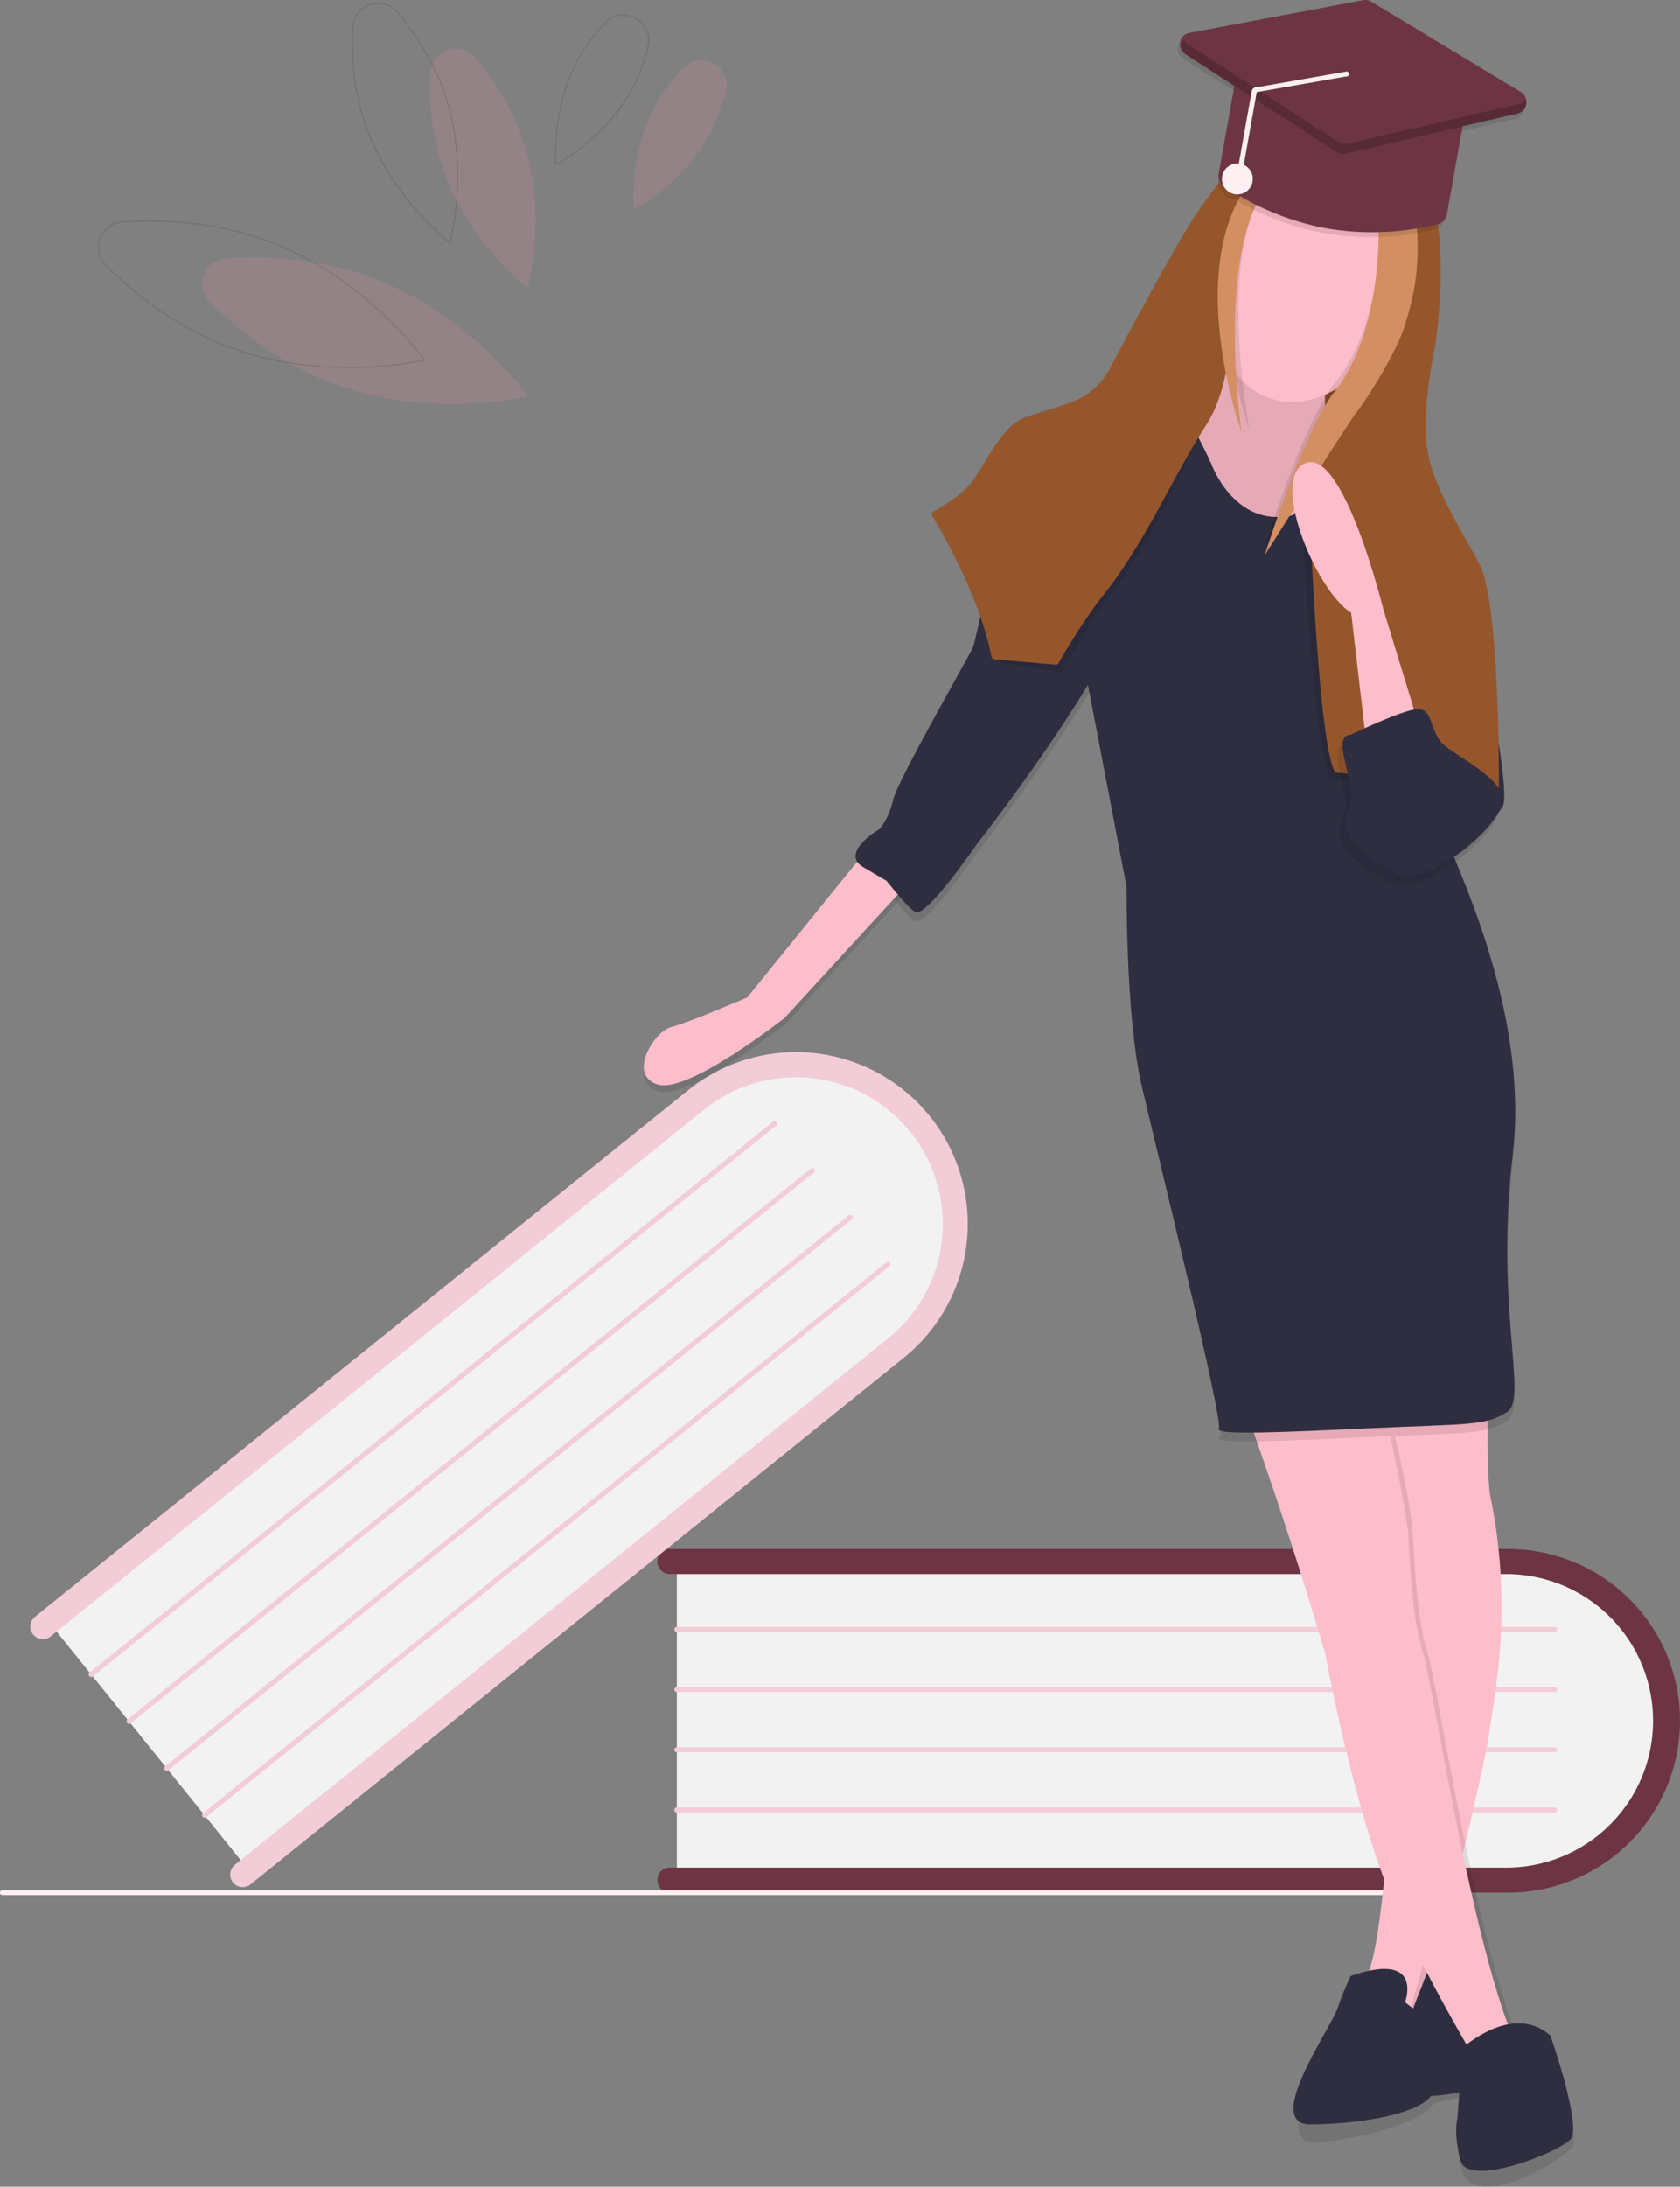 <svg xmlns="http://www.w3.org/2000/svg" viewBox="0 0 694.45 903.49"><rect x="0" y="0" width="694.45" height="903.49" fill="#808080" stroke="none"/><defs><style>.cls-1{fill:#96562c;}.cls-12,.cls-2{opacity:0.1;}.cls-12,.cls-14,.cls-2{isolation:isolate;}.cls-3{fill:#f2f2f2;}.cls-4{fill:#6d3544;}.cls-5{fill:#f2ccd6;}.cls-6{fill:#fdeff2;}.cls-7{fill:#febdca;}.cls-8{fill:#2f2e41;}.cls-9{opacity:0.15;}.cls-10{fill:#fe91a6;}.cls-11{fill:none;stroke:#381920;stroke-miterlimit:10;stroke-width:0.5px;}.cls-13{fill:#d38f62;}.cls-14{opacity:0.2;}</style></defs><g id="Шар_2" data-name="Шар 2"><g id="Шар_3" data-name="Шар 3"><g id="EDUCATION"><rect class="cls-1" x="480.56" y="126.98" width="89.83" height="77.83"/><rect class="cls-2" x="480.64" y="127.23" width="89.83" height="77.83"/><path class="cls-3" d="M617.42,643.1c38.47,0,69.77,30.23,69.77,67.39s-31.3,67.38-69.77,67.38H279.78V643.1Z"/><path class="cls-4" d="M276.67,771.65H623.44a60.65,60.65,0,0,0,0-121.29H276.67a5.19,5.19,0,0,1,0-10.37H623.44a71,71,0,0,1,0,142H276.67a5.19,5.19,0,0,1,0-10.37Z"/><path class="cls-5" d="M278.75,673.17a1,1,0,0,1,1-1H642.62a1,1,0,0,1,0,2.07H279.78A1,1,0,0,1,278.75,673.17Z"/><path class="cls-5" d="M278.75,698.05a1,1,0,0,1,1-1H642.62a1,1,0,0,1,0,2.07H279.78A1,1,0,0,1,278.75,698.05Z"/><path class="cls-5" d="M278.75,722.93a1,1,0,0,1,1-1H642.62a1,1,0,0,1,0,2.07H279.78A1,1,0,0,1,278.75,722.93Z"/><path class="cls-5" d="M278.75,747.81a1,1,0,0,1,1-1H642.62a1,1,0,0,1,0,2.07H279.78A1,1,0,0,1,278.75,747.81Z"/><path class="cls-3" d="M281.75,456.63c30-24.14,73.29-20.24,96.61,8.69s17.9,72.11-12.05,96.25L103.39,773.41,18.84,668.47Z"/><path class="cls-5" d="M97.07,770.52,367.09,553A60.64,60.64,0,1,0,291,458.51L21,676.07h0A5.18,5.18,0,1,1,14.46,668l270-217.57A71,71,0,0,1,373.59,561l-270,217.57a5.18,5.18,0,1,1-6.5-8.07Z"/><path class="cls-5" d="M38.35,692.69h0a1,1,0,0,1-1.3-1.62L319.58,463.43h0a1,1,0,1,1,1.3,1.62L38.35,692.69Z"/><path class="cls-5" d="M54,712.06a1,1,0,1,1-1.3-1.61L335.19,482.8a1,1,0,0,1,1.3,1.61L54,712.06Z"/><path class="cls-5" d="M69.57,731.44a1,1,0,0,1-1.3-1.62L350.8,502.17a1,1,0,0,1,1.45.16,1,1,0,0,1-.15,1.46L69.57,731.44Z"/><path class="cls-5" d="M85.18,750.81a1,1,0,0,1-1.46-.16,1,1,0,0,1,.16-1.45L366.41,521.55h0a1.05,1.05,0,0,1,1.46.16,1,1,0,0,1-.16,1.46L85.18,750.81Z"/><path class="cls-6" d="M0,782c0-.58.35-1,.78-1h576.7c.43,0,.78.46.78,1a.93.93,0,0,1-.78,1H.78A.93.93,0,0,1,0,782Z"/><path class="cls-7" d="M619.6,476.58h0l-3.47-21.1-67.2-7.33v33s24.94,129.21,26.29,138.17,4.28,77.43,2.11,98-6.08,92.37-12.83,99.2L555.2,829l14,8s25.45-9.82,26.85-10.23.88-29.93.88-29.93,15.63-61,18.49-80,9.9-53.63.68-98.37C612.08,596.72,619.6,476.58,619.6,476.58Z"/><path class="cls-2" d="M578.53,831.31s5.89-22.12-23.44-8.59a140,140,0,0,0-4,13.55c-2.42,9.44-26.3,51.06-6.55,49s43.61-8.4,48.34-16.44A83.14,83.14,0,0,0,624,857.55s-15.85-32.74-19.12-35.95-13.17-22.11-13.17-22.11l-9.66,34.06Z"/><path class="cls-8" d="M580.79,827.27s8-21.45-22.51-10.8a140.09,140.09,0,0,0-5.27,13.1c-3.31,9.16-31.09,48.29-11.24,48.18S586,873.58,591.47,866a83.18,83.18,0,0,0,32-8.26S610.89,823.65,608,820.14s-11-23.27-11-23.27l-12.89,33Z"/><g class="cls-9"><path class="cls-10" d="M154,114.78c40.08,15,64.39,49,64.39,49s-40.67,9.68-80.76-5.31c-22.48-8.42-40-22.81-51-33.83a10.44,10.44,0,0,1,6.71-17.88C108.82,105.71,131.48,106.36,154,114.78Z"/><path class="cls-10" d="M271,43.4a72.82,72.82,0,0,1,11.27-15.3c7.37-7.75,20.26-.74,17.76,9.66a73.26,73.26,0,0,1-6.72,17.77C282.2,76,262,86.52,262,86.52S259.89,63.87,271,43.4Z"/><path class="cls-10" d="M182.92,69.26C193.16,99.8,218.12,119,218.12,119s8.34-30.34-1.92-60.88C211.45,44,203.55,32.23,196.44,23.74A10.45,10.45,0,0,0,178,29.89C177.42,41,178.17,55.11,182.92,69.26Z"/></g><g class="cls-9"><path class="cls-11" d="M111.15,99.75c40.08,15,64.39,49,64.39,49s-40.67,9.68-80.76-5.31c-22.48-8.43-40-22.82-51-33.83a10.45,10.45,0,0,1,6.71-17.89C66,90.68,88.67,91.33,111.15,99.75Z"/><path class="cls-11" d="M238.84,24.82a72.82,72.82,0,0,1,11.27-15.3c7.37-7.75,20.26-.74,17.76,9.66A73.26,73.26,0,0,1,261.15,37c-11.13,20.47-31.31,31-31.31,31S227.71,45.29,238.84,24.82Z"/><path class="cls-11" d="M150.75,50.68C161,81.23,186,100.4,186,100.4s8.34-30.34-1.92-60.88c-4.75-14.15-12.65-25.87-19.77-34.36a10.45,10.45,0,0,0-18.44,6.15C145.24,22.43,146,36.53,150.75,50.68Z"/></g><path class="cls-8" d="M586.19,221.92h16.08S626.49,326.33,621,333.66,588,370.3,577,363,586.19,221.92,586.19,221.92Z"/><path class="cls-2" d="M521.41,595.58c19.35,49,13.26,36.64,28.28,87.7,0,0,10.94,60.45,26.57,98.92S624.41,872,624.41,872s36.3,10.77,13.37-11.76-42.93-162.86-47.87-178.08c-3.91-12-5-32.26-5.82-47s-7.52-41.83-7.52-41.83S550.19,595,521.41,595.58Z"/><path class="cls-7" d="M486.83,397.4S465,454.19,496.21,533q29,73.51,51.57,150.21s10.94,60.45,26.57,98.92,48.16,89.79,48.16,89.79,36.29,10.76,13.36-11.76S593,697.26,588,682c-3.9-12-5-32.26-5.82-47s-14.08-71-14.08-71L554,492.65l68.77,5.5s0-104.41-31.26-124.57Z"/><path class="cls-7" d="M505.59,139.48s0,29.31-9.16,31.15-27.48,1.83-33,11,42.13,130.06,42.13,130.06l49.46-31.14,16.49-82.44s-23.82-14.65-23.82-22v-33Z"/><path class="cls-2" d="M505.59,139.48s0,29.31-9.16,31.15-27.48,1.83-33,11,42.13,130.06,42.13,130.06l49.46-31.14,16.49-82.44s-23.82-14.65-23.82-22v-33Z"/><path class="cls-7" d="M561.75,50.14c31.08,7.7,30.8,38,20.81,69.58s-35.53,51.78-57,45-30.8-37.94-20.8-69.58S526.58,41.43,561.75,50.14Z"/><path class="cls-2" d="M625.41,480.08c7.42-64.94-30.33-130.91-30-137.72.52-12.42,7.32-28.61,7.32-28.61l-.1-31.32L606.05,231S595.8,215.13,584,205.35c-9.09-7.51-31.8-15.66-31.8-15.66.2,11.62-17.93,26.89-17.93,26.89-24.05,5.41-33.55-21.38-33.55-21.38s-8.31-18.19-11.12-19.59-58.62,12.82-58.62,12.82h0l-15.1,17S404.26,266.24,402,271.5c-1.41,3.33-31.09,54.88-32.83,62.68-1.61,7.25-5.24,12.07-6.29,12.58s-15.36,9.68-6.26,15.18c2.17,1.31,4.36,2.6,6.43,3.82l3.36,1.95c2.89,3.48,10.34,13,12.53,13,5.49,0,24.71-28,24.71-28s28.2-36.14,47.65-68.3l15.51,81.95s.26,57.22,6.87,85.68c5.87,25.24,27.63,116.06,30.85,138,.42,2.8-.46,3.5-.69,3.81-2,2.81,24.55,1.65,63.44-.15s46.91-.86,55.73-6.67S618,545,625.41,480.08Z"/><path class="cls-8" d="M430.93,184.75s55.81-14.22,58.62-12.82,11.12,19.6,11.12,19.6,9.5,26.78,33.55,21.37c0,0,18.13-15.26,17.93-26.89,0,0,22.71,8.16,31.8,15.66,11.85,9.78,22.1,25.67,22.1,25.67l-3.47,51.41.1,31.32s-6.8,16.19-7.32,28.62c-.28,6.8,37.47,72.77,30,137.71s6.46,101.16-2.36,107-16.85,4.87-55.73,6.67-65.44,3-63.44.16-25.32-113.33-31.94-141.79-6.21-82-6.21-82Z"/><path class="cls-2" d="M360.15,351.79l-51.09,63.07s-24.06,10.4-31.39,12.23-18.31,20.15-5.49,23.82,52.37-27.65,52.37-27.65l51.71-56.37Z"/><path class="cls-7" d="M360,349l-51.09,63.08s-24.06,10.39-31.39,12.23-18.31,20.15-5.49,23.81S324.4,420.5,324.4,420.5l51.71-56.36Z"/><path class="cls-8" d="M458.31,225a73.31,73.31,0,0,0-9.63,4.71q-3.35,1.9-6.53,4.07l-11.22-49.06-15.1,17s-11.57,60.79-13.79,66c-1.41,3.33-31.09,54.89-32.83,62.68-1.61,7.25-5.24,12.07-6.29,12.58s-15.36,9.68-6.26,15.18c2.17,1.31,4.36,2.6,6.43,3.82l3.36,1.95c2.89,3.48,10.34,13,12.53,13,5.49,0,24.71-28,24.71-28s75.7-96.3,65.05-118.34Z"/><path class="cls-2" d="M602.1,852.13s22.22-22.27,39.15-7.59c0,0,13.19,37.46,8.32,42.89-6.5,7.27-40.77,26.45-45.45,8.82-3-11.46-1.31-17.31-1.31-17.31l1.27-16.58Z"/><path class="cls-8" d="M601.71,848.58s22.23-22.27,39.16-7.59c0,0,13.18,37.46,8.32,42.9s-42.42,20.27-45.45,8.81-1.32-17.3-1.32-17.3l1.28-16.58Z"/><g class="cls-12"><path d="M551.5,51.09c3.12-4.22-1.47-7.88-2.79-8.81a1.28,1.28,0,0,0-.75-.23c-1.61,0-7.91.55-15.73,5.86-9.09,6.18-25.14,25.59-34.56,39.38s-36.51,64.48-36.51,64.48A30,30,0,0,1,452,161.84c-6.54,4.64-20.26,7.23-28.7,10.6s-16,19.55-21.24,26.38c-4.37,5.67-13.47,10.76-16.45,12.33a1.16,1.16,0,0,0-.52,1.51s20.52,32.1,26.29,60.07c1,.74.58.7,1,.74l23,3.93c.48,0,3.45.61,3.69.21,1.85-3.23,14-25,23-36.18,18.15-22.44,44.09-87,44.09-87s-7.29-52,23.5-90.07c0-.07,2.92,0,3,0C543.86,57.93,547.88,56,551.5,51.09Z"/><path d="M551.62,65s-6.9-2.65-12.58-.92c-42.18,13.67-22.56,113.29-22.56,113.29s-32.57-87.23,19-117.83C544.65,56.69,551.62,65,551.62,65Z"/><path d="M551.54,65.1s-11.28-8.6-8.14-11.63c2.21-2.13,1.2-5.77.41-7.75a1,1,0,0,1,1-1.43c5,0,18.67,1.66,36,19,21,20.94,10.69,81.14,10.69,81.14s-5.88,22.27-3.07,38.62,12,32.54,21,48.81,9.28,99,9.28,99S591,326.2,550.15,322c-6.79-9-11.12-93.72-11.73-105.75a13.1,13.1,0,0,1,.17-2.8c1-6,7.83-29.29,12.32-41.58,5.16-14.14,21.69-28.7,24.57-45.22C582.76,92.49,571,80.13,563.05,72,558.43,67.25,551.54,65.1,551.54,65.1Z"/></g><g class="cls-12"><path d="M559.54,52.33c5.56,1.76,13.09,6.9,18.09,13.64a50.13,50.13,0,0,1,10,26.66c.61,10.78.54,21.83-5,39.1-3.83,12-16.54,31.2-20,35.42s-39.83,58.59-39.83,58.59,16.18-51.58,29-67.48c20-24.79,19.46-66.9,19.46-66.9s-.42-13-3.93-19.07-7.07-9.49-11.49-10.55S554,50.58,559.54,52.33Z"/></g><path class="cls-1" d="M546.76,67s-4.39-9.08-.88-13.91c3-4.16-1.35-7.72-2.61-8.62a1.11,1.11,0,0,0-.7-.21c-1.55,0-7.58.6-15.11,5.87-8.75,6.14-24.27,25.31-33.4,38.92s-35.48,63.54-35.48,63.54a30,30,0,0,1-8.86,10c-6.29,4.6-19.45,7.26-27.55,10.64s-15.45,19.3-20.55,26.05c-4.23,5.59-13,10.66-15.84,12.23a1.17,1.17,0,0,0-.52,1.48s19.37,31.32,24.66,58.7c1,.72.54.68,1,.72l25.5,2.23a1.15,1.15,0,0,0,1.12-.58c1.8-3.18,10-17.39,18.7-28.39,17.56-22.16,28.71-49.05,42.18-69.79,18.86-29,2.62-76.38,31.17-107.27.06-.06-.07,0,0,0C540.31,62.13,546.76,67,546.76,67Z"/><path class="cls-13" d="M546.75,67s-6.54-2.54-12.42.46c-7.85,4-15,12.76-19.36,29-9,33.14-1.75,82.14-1.75,82.14S481.75,92.17,531.34,61.72C540.57,56.91,546.75,67,546.75,67Z"/><path class="cls-1" d="M550.23,69s-8.31-9.2-5.11-15.13a9.47,9.47,0,0,0,.46-7.61,1,1,0,0,1,.94-1.41c4.74,0,19.77,1.46,36.25,18.27,20,20.37,10.5,79.49,10.5,79.49s-5.86,26.79-3.31,42.8,13.1,31.8,21.61,47.68,8,92.34,8,92.34S591,323,552,319.18c-6.42-8.77-10.08-93.09-10.56-104.89a13.25,13.25,0,0,1,.19-2.74c1-5.93,5.33-29.55,9.73-41.65,5-13.9,21-28.33,23.89-44.56C587.33,69.22,550.23,69,550.23,69Z"/><path class="cls-13" d="M550.25,68.94a16.1,16.1,0,0,1-4.84-10.77c.56-6,7.89-4.1,13.29-2.39s12.7,6.77,17.51,13.45a49.81,49.81,0,0,1,9.57,26.51c.52,10.75.36,21.77-5.19,39-3.83,11.95-16.37,31.25-19.79,35.49s-38,59.17-38,59.17,16.18-51.58,28.83-67.55C571.32,137,569.84,94.6,569.84,94.6s-.29-13-3.67-19-6.81-9.41-11.11-10.44S550.25,68.94,550.25,68.94Z"/><path class="cls-7" d="M571.75,251.52s-16.08-65.41-31.67-60.35,3.23,52.36,18.44,62.06L564.9,308l21.8-7.6Z"/><path class="cls-2" d="M556.31,307.32s22.07-10.59,28-10.6,5,7.17,9.05,12.9,29,15.58,26.06,26.4-31.29,34.33-44.27,28.66-25.39-16.51-20.18-25.92S546.66,307.69,556.31,307.32Z"/><path class="cls-8" d="M558.47,303.52S580.25,293,586.08,293s5,7.18,9,12.92,28.69,15.65,25.83,26.46-30.82,34.2-43.67,28.5-25.15-16.58-20-26S548.93,303.87,558.47,303.52Z"/><path class="cls-2" d="M627.81,40.12,566,2.74a4.78,4.78,0,0,0-3.36-.61L490.71,15.66a4.88,4.88,0,0,0-3.13,2.1A4.79,4.79,0,0,0,489,24.39L510.34,37.6,503.85,74c-.34,1.86-.55,3.74,1,4.8a6.37,6.37,0,0,0,4.62,3.5,6.62,6.62,0,0,0,1,.09,111,111,0,0,0,37,14,111.17,111.17,0,0,0,46.11-1.8,4.76,4.76,0,0,0,3.55-3.81l6.49-36.39,23-5.32A4.24,4.24,0,0,0,629.76,46,4.78,4.78,0,0,0,627.81,40.12Z"/><path class="cls-4" d="M548.4,94.37a111.21,111.21,0,0,1-42.65-17.64,4.77,4.77,0,0,1-2-4.8l6.8-38.16a4.8,4.8,0,0,1,5.56-3.88L601,45a4.79,4.79,0,0,1,3.87,5.56l-6.8,38.16a4.78,4.78,0,0,1-3.55,3.81h0A111.17,111.17,0,0,1,548.4,94.37Z"/><path class="cls-4" d="M553.9,63.44a4.74,4.74,0,0,1-1.77-.69L489.88,22.34a4.79,4.79,0,0,1,1.72-8.72L563.47.08a4.79,4.79,0,0,1,3.37.61L628.7,38.07a4.79,4.79,0,0,1-1.4,8.77L555.82,63.4A4.77,4.77,0,0,1,553.9,63.44Z"/><circle class="cls-6" cx="511.49" cy="73.95" r="6.39"/><path class="cls-14" d="M628.25,42.85,556.77,59.41a4.26,4.26,0,0,1-3.28-.58l-62.25-40.4a4.16,4.16,0,0,1-1.69-2.12,4.25,4.25,0,0,0,.51,6,4.35,4.35,0,0,0,.43.32L552.74,63a4.27,4.27,0,0,0,3.28.58L627.5,47a4.25,4.25,0,0,0,3.19-5.1,3.94,3.94,0,0,0-.14-.49A4.16,4.16,0,0,1,628.25,42.85Z"/><path class="cls-6" d="M512,74a1.08,1.08,0,0,0,1.24-.87l6.25-35.06,36.81-6.43a1.06,1.06,0,1,0,.4-2.09L519.91,36a2,2,0,0,0-1.61.33,2.12,2.12,0,0,0-.89,1.38l-6.25,35.07A1.07,1.07,0,0,0,512,74Z"/></g></g></g></svg>